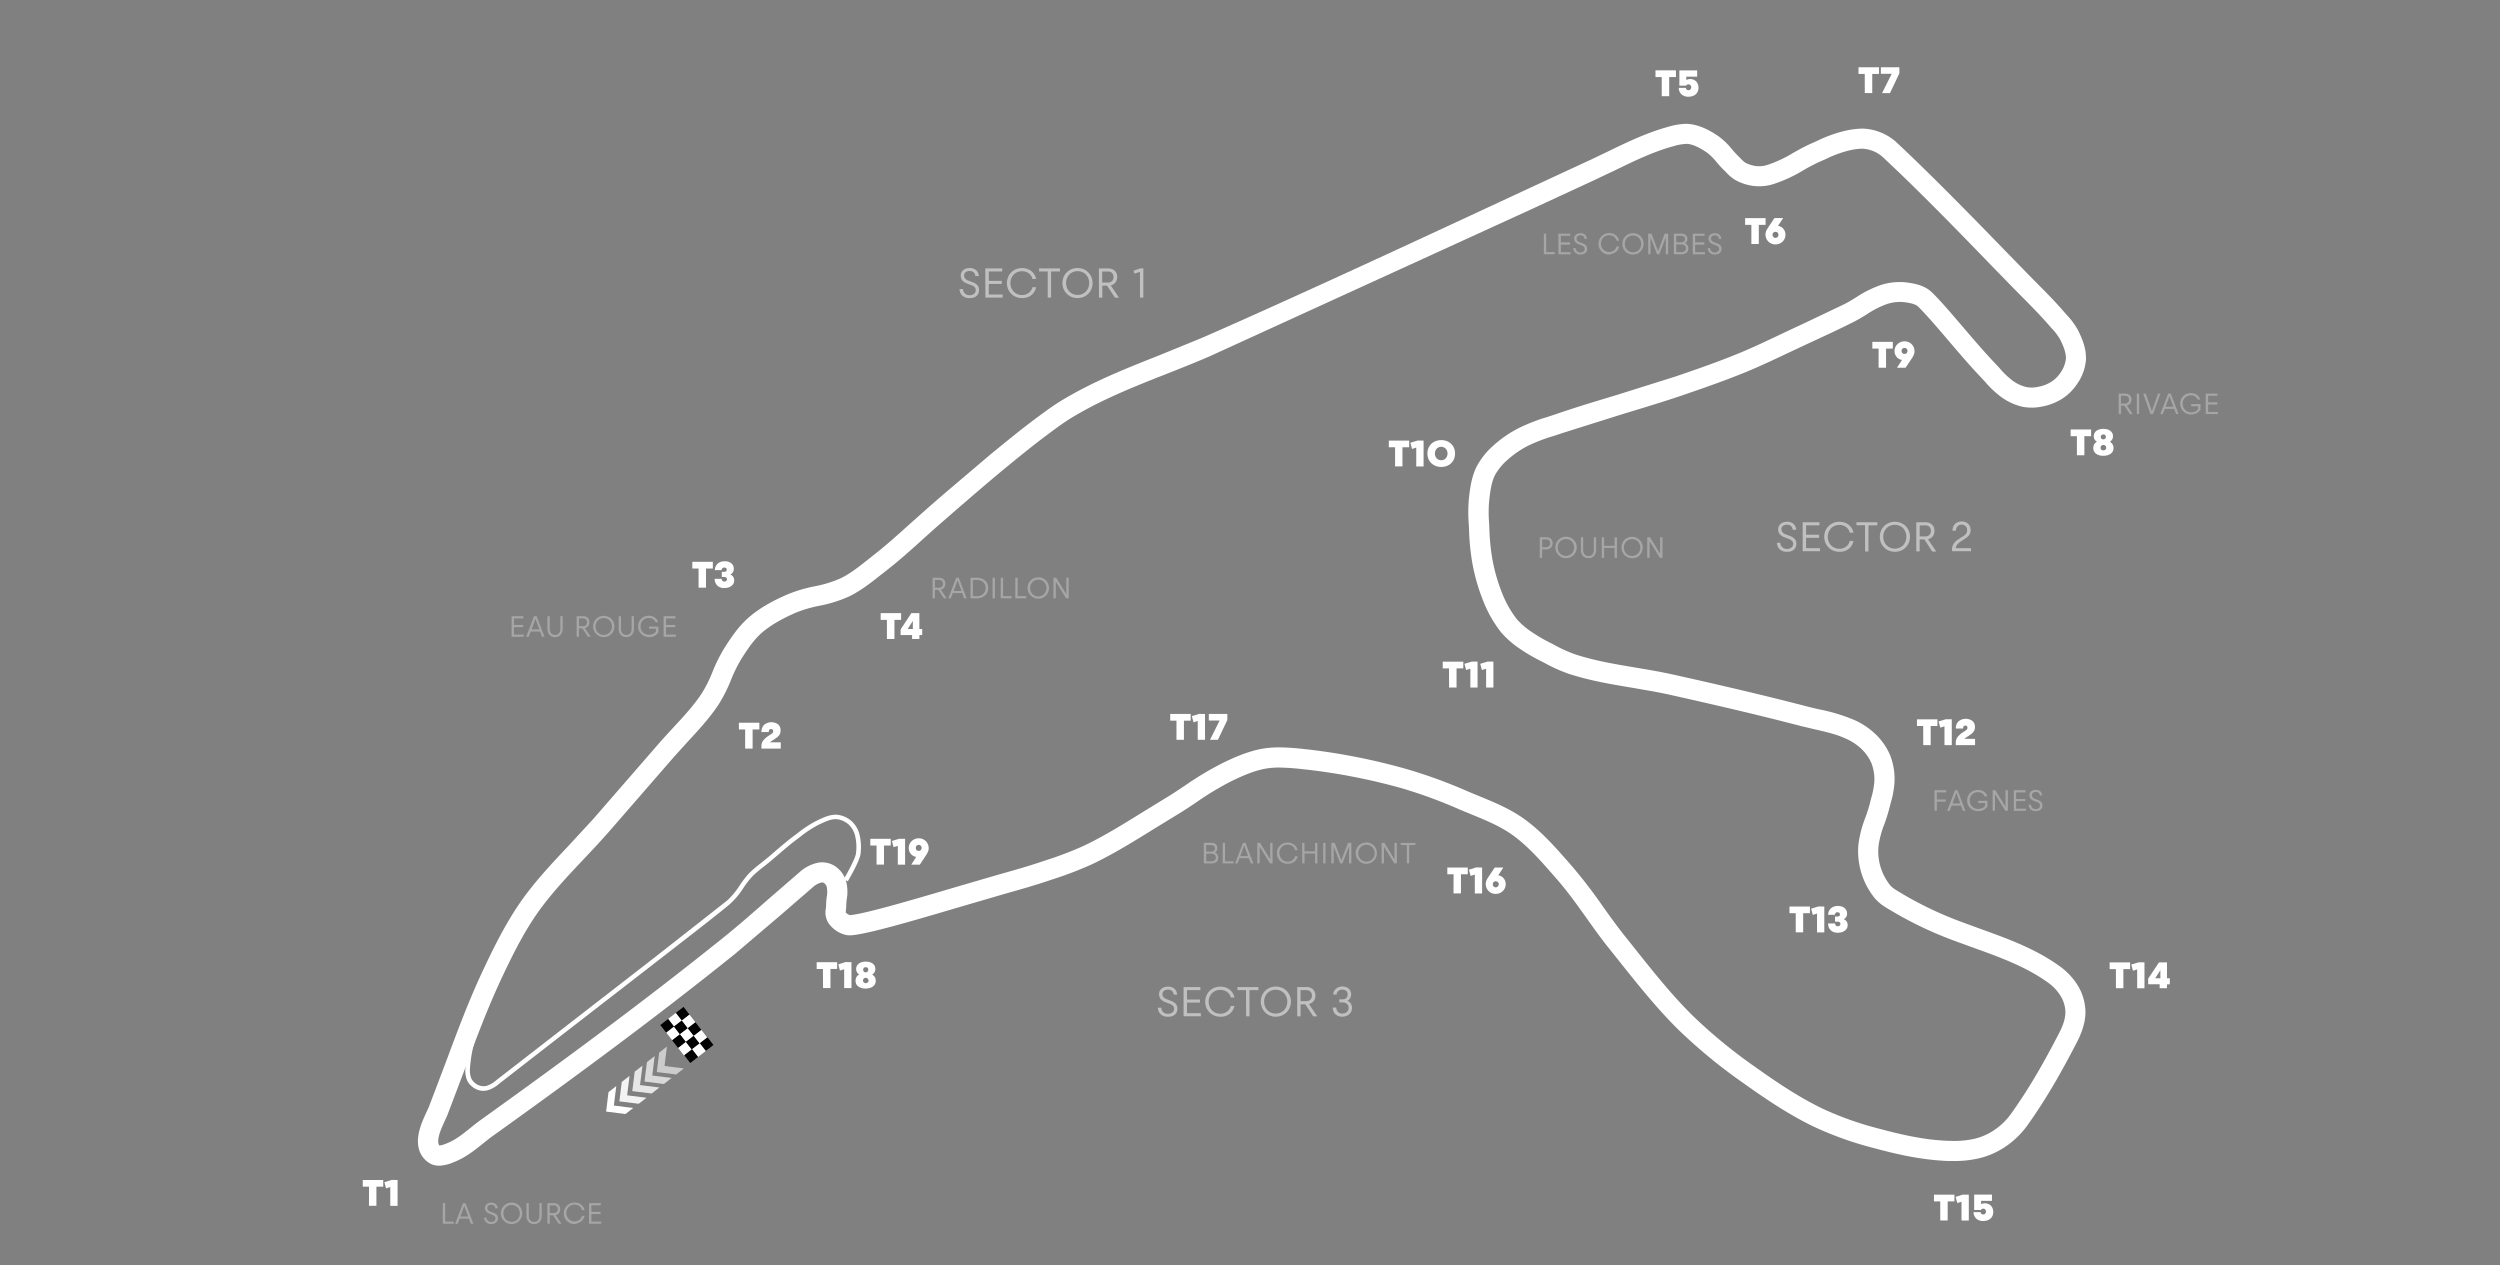 <svg xmlns="http://www.w3.org/2000/svg" xmlns:xlink="http://www.w3.org/1999/xlink" viewBox="0 0 1062.67 537.87"><rect x="0" y="0" width="1062.67" height="537.87" fill="#808080" stroke="none"/><style><![CDATA[.I{fill:#fff}.J{opacity:.3}.K{fill:#010101}]]></style><g class="I"><path d="M186.7 495.5a8.49 8.49 0 0 1-3.53-.74 10.11 10.11 0 0 1-5.38-7.7c-.76-5.12 1.7-10.43 3.48-14.3l1-2.17 7.25-19.1c5.16-13.84 10-26.9 16.4-40.32 4.18-8.84 9.2-19 15.65-28.2 6-8.52 13.2-16.13 20.14-23.5l10.6-11.5 27.46-31.6c2.1-2.42 4.28-4.78 6.4-7.07 4.5-4.86 8.77-9.45 12.2-14.67a56.47 56.47 0 0 0 4.48-9 67.29 67.29 0 0 1 4.79-9.72c2.9-4.62 6.1-9.45 10.4-13.25 5.32-4.7 11.72-7.84 16.7-10a62 62 0 0 1 11.62-3.46 50.05 50.05 0 0 0 10.79-3.3c4.22-2 7.92-5 11.83-8.08l2.35-1.86c5.27-4.1 10.38-8.72 15.33-13.17l8.77-7.8 5-4.34 20.43-17.35c6.92-5.68 13.43-11 20.18-16 3.45-2.56 6.6-4.85 10-6.95a172.45 172.45 0 0 1 16.22-8.61c8.3-3.9 16.9-7.3 25.23-10.6l18.48-7.55c39.87-17.4 99.9-45.36 135.8-62.07l27.08-12.56c3.16-1.42 6.36-3 9.46-4.48 8.23-4 16.74-8.12 25.87-10.6a28.74 28.74 0 0 1 7.36-1.24 15 15 0 0 1 2.25.16c5 .77 9.1 3.34 11.8 5.2a30.05 30.05 0 0 1 5.61 5.44c.86 1 1.67 1.93 2.5 2.74.42.4.8.8 1.2 1.2a10.94 10.94 0 0 0 1.94 1.74 12.89 12.89 0 0 0 5 1.51 11.55 11.55 0 0 0 4.56-.57A52.87 52.87 0 0 0 762.19 65c2.54-1.42 5.17-2.9 8-4.12l2.22-1a58 58 0 0 1 10.3-3.88 36.92 36.92 0 0 1 8.61-1.33 18.36 18.36 0 0 1 2.91.22 22.41 22.41 0 0 1 11.65 5.38c15 14 31.17 30.58 46.8 46.66l9.47 9.72q1.9 1.94 3.8 3.85c3.86 3.88 7.84 7.9 11.5 12.17l1.1 1.25a30.71 30.71 0 0 1 4.75 6.45c1.66 3.3 3.55 7.7 3.38 12.4a20.4 20.4 0 0 1-3.63 10.23 21.58 21.58 0 0 1-6.51 6.5 24.18 24.18 0 0 1-8.58 3.32 21 21 0 0 1-8.15.11A24.7 24.7 0 0 1 851 169a40.48 40.48 0 0 1-7.13-6.63l-1.85-2c-4.57-4.77-9.43-10.47-14.14-16-4.84-5.68-9.42-11-12.63-14.12-1.4-1.33-5.1-1.72-6.3-1.85a17.65 17.65 0 0 0-6.94.86 39.67 39.67 0 0 0-8.46 4.33c-1.82 1.12-3.7 2.28-5.73 3.3-5.75 2.9-11.65 5.63-17.37 8.28l-3.98 1.84-6.2 2.92c-5.86 2.77-11.9 5.64-18 8.16-9.25 3.8-18.56 7-27.3 10-8.35 2.84-16.9 5.4-25.15 7.9L664 184.12c-1.23.43-2.47.83-3.7 1.23a70.16 70.16 0 0 0-10.51 4 40.45 40.45 0 0 0-9 6.13 23.86 23.86 0 0 0-5.42 6.68c-1.57 3.27-2 7.37-2.4 11a57.8 57.8 0 0 0 0 9.21l.1 2.18a93.29 93.29 0 0 0 1.15 12.33 73.57 73.57 0 0 0 4.25 15.15 44.42 44.42 0 0 0 6.28 11.16 31.88 31.88 0 0 0 6.25 5.39 68.55 68.55 0 0 0 8.31 4.83l1 .52a61.52 61.52 0 0 0 9.06 4.15c8.3 2.75 16.88 4.18 25.94 5.7 5.28.88 10.74 1.8 16.1 3 22.9 5.1 40.32 9.25 56.47 13.45 1.78.46 3.64.9 5.44 1.3a75.71 75.71 0 0 1 14.78 4.47 31.48 31.48 0 0 1 8.89 5.85 27 27 0 0 1 6.46 9.21 27.78 27.78 0 0 1 1.84 11.5 40.51 40.51 0 0 1-1.58 8.67l-.56 2.16a70.37 70.37 0 0 1-2.17 6.94 40.21 40.21 0 0 0-2.47 9.17 23.13 23.13 0 0 0 5 16.88 12.13 12.13 0 0 0 2.78 2.15 152.87 152.87 0 0 0 28 13.54l7.28 2.67c11.55 4.17 23.5 8.47 33.7 15.8a28.37 28.37 0 0 1 8.31 9 22.2 22.2 0 0 1 2.88 10.88c-.06 3.95-1.26 8.05-3.8 12.93-6.56 12.63-12.63 23.43-20.95 35.1a36.83 36.83 0 0 1-9.76 9.29 33.82 33.82 0 0 1-10.83 4.64 46.45 46.45 0 0 1-10.71 1.13c-1.6 0-3.28 0-5.17-.17-10.14-.64-20.15-3-28.6-5.3a144.38 144.38 0 0 1-25.38-9c-10.88-5.2-20.87-12-30-18.5a226.21 226.21 0 0 1-27.41-22.44c-9.3-9.1-17.5-19.4-25.4-29.33l-4.53-5.67c-3.4-4.22-6.56-8.67-9.63-13-3.92-5.5-8-11.2-12.42-16.27l-1.27-1.45c-5.54-6.35-11.27-12.92-18-17.67-5.2-3.67-11.2-6.1-17.53-8.7l-4.52-1.87a205.51 205.51 0 0 0-24.43-9 257.53 257.53 0 0 0-41.82-8.13h-.18a97.92 97.92 0 0 0-10.33-.75 33.7 33.7 0 0 0-5.44.4c-5.17.85-10.22 3.13-14.94 5.4a127.23 127.23 0 0 0-15 9.05c-2.95 2-6 4-9.12 5.85l-9.26 5.68c-8.18 5.08-16.65 10.33-25.58 14.6a156.9 156.9 0 0 1-17.47 6.69l-1.5.5c-5.63 1.9-11.4 3.54-17 5.12l-2.6.75-17.4 5.08c-19.56 5.78-39.8 11.76-46.86 12.2h-.43c-3.4 0-7.5-2.52-9.35-5.72a8.74 8.74 0 0 1-.79-5.76 6.58 6.58 0 0 0 .09-.94 32.1 32.1 0 0 1 .28-3.91 11.55 11.55 0 0 0 0-4.32 3.39 3.39 0 0 0-1.23-1.65 1.79 1.79 0 0 0-1-.16 8.76 8.76 0 0 0-3.91 2.21l-13.56 11.74-19.33 16.44c-29.16 23.42-60.88 47.26-102.85 77.3-1.42 1-2.8 2.12-4.27 3.3-3.7 3-7.54 6-12.3 7.87l-.22.08a16.93 16.93 0 0 1-6.05 1.45zM716.55 61.18a21.27 21.27 0 0 0-5.12.94c-8.36 2.26-16.14 6-24.37 10l-9.67 4.58-27 12.5-136 62.17c-6.2 2.7-12.6 5.22-18.77 7.66-8.2 3.23-16.68 6.58-24.72 10.37a164.69 164.69 0 0 0-15.41 8.18c-3.13 1.9-6.1 4.08-9.38 6.52-6.6 4.9-12.9 10-19.85 15.74S412.63 211.4 406 217.1l-5 4.36c-2.9 2.5-5.8 5.12-8.63 7.66-5 4.55-10.28 9.26-15.8 13.56l-2.3 1.8c-4.1 3.25-8.33 6.6-13.4 9.08a57.48 57.48 0 0 1-12.66 3.95 54 54 0 0 0-10 2.94c-4.4 1.95-10 4.7-14.5 8.62-3.45 3.05-6.14 7.13-8.82 11.4a61.45 61.45 0 0 0-4.16 8.53 64 64 0 0 1-5.21 10.36c-3.83 5.8-8.53 10.88-13.07 15.78l-6.18 6.83-27.5 31.65c-3.52 4-7.23 7.95-10.82 11.75-6.74 7.14-13.7 14.52-19.36 22.53-6.07 8.6-10.88 18.42-14.92 26.94-6.2 13.1-11 26-16.1 39.64l-7.3 19.24c-.3.8-.73 1.7-1.17 2.65-1.26 2.73-3.17 6.85-2.78 9.44a2.56 2.56 0 0 0 .46 1.13 11.42 11.42 0 0 0 3-.89l.22-.08c3.52-1.36 6.68-3.88 10-6.56 1.5-1.2 3-2.42 4.63-3.57 41.83-29.95 73.44-53.7 102.48-77 6.6-5.3 12.64-10.6 19-16.2l13.68-11.84a16.63 16.63 0 0 1 8.2-4.14 10.28 10.28 0 0 1 6.71 1.35 11.77 11.77 0 0 1 4.85 6.2 17.92 17.92 0 0 1 .38 8 25.69 25.69 0 0 0-.23 2.85 15.88 15.88 0 0 1-.15 2.09c0 .2-.06.48-.08.7a4.54 4.54 0 0 0 1.78 1.14c6.1-.42 27.55-6.76 44.8-11.86l17.47-5.1 2.62-.74c5.48-1.56 11.14-3.16 16.57-5l1.5-.5a152.3 152.3 0 0 0 16.54-6.3c8.5-4.06 16.75-9.18 24.74-14.14l9.38-5.75c2.95-1.77 5.9-3.73 8.77-5.64a135.52 135.52 0 0 1 16.07-9.63c5-2.43 11-5.1 17.27-6.14a42.8 42.8 0 0 1 6.82-.51 105.6 105.6 0 0 1 11.25.8h.18a266.73 266.73 0 0 1 43.19 8.57 215.84 215.84 0 0 1 25.46 9.33q2.2.93 4.4 1.83c6.5 2.66 13.24 5.4 19.24 9.64 7.56 5.34 13.63 12.3 19.5 19l1.26 1.44a212.8 212.8 0 0 1 13 16.93c3 4.2 6.1 8.55 9.34 12.6q2.28 2.83 4.54 5.7c7.76 9.74 15.77 19.8 24.7 28.55a218 218 0 0 0 26.39 21.58c8.86 6.3 18.47 12.82 28.76 17.74a137 137 0 0 0 23.91 8.42c8 2.16 17.53 4.44 26.92 5a71.93 71.93 0 0 0 4.63.16 38 38 0 0 0 8.75-.9 25.34 25.34 0 0 0 8.1-3.47 28 28 0 0 0 7.47-7.1c8-11.25 13.93-21.75 20.32-34.06 1.9-3.65 2.8-6.54 2.83-9.1a13.6 13.6 0 0 0-1.82-6.62 19.54 19.54 0 0 0-5.81-6.22c-9.23-6.64-20.6-10.74-31.6-14.7l-7.4-2.7a160.76 160.76 0 0 1-29.57-14.31 19.11 19.11 0 0 1-4.84-4 31.73 31.73 0 0 1-6.93-22.98 47.15 47.15 0 0 1 2.91-11.19c.75-2.12 1.45-4.12 1.94-6.12.18-.77.38-1.54.58-2.3a33.8 33.8 0 0 0 1.32-6.85 19.44 19.44 0 0 0-1.22-7.93 19 19 0 0 0-4.47-6.27 23 23 0 0 0-6.49-4.21c-4-1.85-8.5-2.86-13.2-3.94l-5.7-1.35c-16-4.18-33.37-8.3-56.17-13.4-5.13-1.14-10.48-2-15.64-2.9-9-1.5-18.28-3.06-27.2-6a68.35 68.35 0 0 1-10.36-4.7l-1-.5a75.19 75.19 0 0 1-9.35-5.46 39.45 39.45 0 0 1-7.89-6.95 52.33 52.33 0 0 1-7.55-13.28 82 82 0 0 1-4.77-16.89 100.84 100.84 0 0 1-1.27-13.47l-.1-2.14a64.73 64.73 0 0 1 0-10.6c.44-4.1 1-9.18 3.2-13.78a31.62 31.62 0 0 1 7.32-9.25 48.47 48.47 0 0 1 10.89-7.45 76.67 76.67 0 0 1 11.81-4.58l3.58-1.18c8.66-3 17.55-5.65 26.13-8.24l24.87-7.82c8.6-2.93 17.76-6.1 26.8-9.8 5.93-2.44 11.88-5.25 17.63-8l6.24-2.94 3.95-1.83 17.12-8.16c1.7-.85 3.35-1.86 5.1-2.94a46.46 46.46 0 0 1 10.38-5.2 26.05 26.05 0 0 1 10.4-1.2c3.64.4 8.22 1.2 11.32 4.18 3.52 3.37 8.24 8.9 13.23 14.74 4.63 5.42 9.4 11 13.8 15.6l2 2.16a33.89 33.89 0 0 0 5.59 5.29 16.27 16.27 0 0 0 5.79 2.6 12.61 12.61 0 0 0 4.82-.13 15.53 15.53 0 0 0 5.55-2.09 13.3 13.3 0 0 0 4-3.92 12.69 12.69 0 0 0 2.29-5.94c.1-2.73-1.27-5.84-2.48-8.23a23.53 23.53 0 0 0-3.49-4.61 50.74 50.74 0 0 1-1.2-1.36c-3.47-4-7.34-7.94-11.1-11.72l-3.85-3.9-9.48-9.72C831 96.85 814.87 80.3 800 66.5a13.93 13.93 0 0 0-7.18-3.18 9.26 9.26 0 0 0-1.54-.12 28.77 28.77 0 0 0-6.58 1.09 50.63 50.63 0 0 0-8.7 3.36l-2.3 1a80.24 80.24 0 0 0-7.2 3.75 60.82 60.82 0 0 1-12.64 5.84 20.21 20.21 0 0 1-7.87.86 21.15 21.15 0 0 1-8.39-2.6 17.38 17.38 0 0 1-3.82-3.2c-.3-.32-.62-.64-1-1-1.15-1.1-2.13-2.25-3.1-3.36a23.55 23.55 0 0 0-4-4c-3.2-2.22-5.73-3.4-8.2-3.77a7 7 0 0 0-.93.02z"/><path d="M205.6 463.68a7.47 7.47 0 0 1-3.05-.63 8.35 8.35 0 0 1-3.95-3.69 10.93 10.93 0 0 1-.76-5.39v-.15a57.18 57.18 0 0 1 2.28-12.57l.34-1.32c1.3-5 4.7-14.52 4.86-14.92l1.83.66c0 .1-3.54 9.8-4.8 14.75l-.34 1.32a55.75 55.75 0 0 0-2.21 12.14v.12a9.32 9.32 0 0 0 .54 4.44 6.46 6.46 0 0 0 3 2.8 5.53 5.53 0 0 0 3.37.35 11.22 11.22 0 0 0 4.21-2.4l67.28-52.17 30.84-24.2a31.85 31.85 0 0 0 5.36-6.44 37.61 37.61 0 0 1 4.16-5.33 49.25 49.25 0 0 1 4.9-4.18l2.35-1.9c1.26-1 2.5-2.1 3.74-3.18 2.65-2.27 5.4-4.62 8.26-6.74l1.28-.95a47.39 47.39 0 0 1 8.48-5.46l.44-.2c2.36-1.1 5-2.32 7.8-2.12a10.94 10.94 0 0 1 6.37 2.89 11.42 11.42 0 0 1 3.09 5.22 22.45 22.45 0 0 1 .53 8.4c-.25 3-4.9 10.9-5.43 11.8l-1.68-1c1.37-2.33 5-8.84 5.17-11a20.68 20.68 0 0 0-.46-7.67 9.73 9.73 0 0 0-2.52-4.34 9.06 9.06 0 0 0-5.21-2.4c-2.26-.17-4.6.9-6.84 1.95l-.44.2a47.45 47.45 0 0 0-8.14 5.25l-1.3 1c-2.8 2.07-5.52 4.4-8.14 6.65q-1.87 1.62-3.76 3.2c-.8.66-1.6 1.3-2.4 1.92a47.57 47.57 0 0 0-4.71 4 37.25 37.25 0 0 0-3.95 5.06 32.84 32.84 0 0 1-5.7 6.82c-4.57 3.9-18 14.26-30.9 24.27l-36.93 28.6-30.34 23.56a12.68 12.68 0 0 1-5 2.78 7.86 7.86 0 0 1-1.52.19z"/><path d="M268.76 463.8l8.24 1.02 3.3-2.56-8.24-1.03 1.03-8.27-3.3 2.57-1.03 8.27z" opacity=".8"/><path d="M263.27 468.16l8.24 1.02 3.3-2.56-8.24-1.03 1.03-8.27-3.3 2.56-1.03 8.28z" opacity=".9"/><path d="M257.63 472.5l8.24 1.03 3.3-2.57-8.24-1.02 1.03-8.28-3.3 2.57-1.03 8.27z"/><path d="M282.2 460.77l3.3-2.57-8.24-1.03 1.03-8.27-3.3 2.57-1.03 8.27 8.24 1.03z" opacity=".7"/><path d="M287.4 456.72l3.3-2.57-8.23-1.03 1.03-8.27-3.3 2.57-1.03 8.27 8.24 1.03z" opacity=".6"/></g><path d="M290.55 428l2.55 3.3-3.3 2.56-2.55-3.3z" class="K"/><path d="M287.26 430.57l2.55 3.3-3.3 2.55-2.52-3.3z" class="I"/><path d="M284 433.12l2.55 3.3-3.32 2.6-2.55-3.3z" class="K"/><path d="M293.07 431.27l2.55 3.3-3.28 2.55-2.55-3.3zm-6.57 5.1l2.56 3.28-3.3 2.55-2.55-3.28z" class="I"/><g class="K"><path d="M289.76 433.8l2.55 3.3-3.3 2.55-2.55-3.3z"/><path d="M295.6 434.53l2.55 3.3-3.28 2.55-2.56-3.28z"/></g><path d="M292.3 437.1l2.56 3.28-3.3 2.55-2.58-3.28z" class="I"/><path d="M289 439.64l2.55 3.28-3.3 2.55-2.55-3.28z" class="K"/><path d="M298.13 437.8l2.55 3.3-3.3 2.55-2.55-3.3zm-6.57 5.1l2.55 3.3-3.3 2.56-2.55-3.3z" class="I"/><path d="M294.82 440.32l2.55 3.28-3.28 2.55-2.56-3.3zm5.9.58l2.55 3.28-3.28 2.55-2.55-3.28z" class="K"/><path d="M297.45 443.46l2.55 3.28-3.3 2.55-2.55-3.3z" class="I"/><path d="M294.16 446l2.55 3.28-3.3 2.56-2.56-3.3z" class="K"/><path d="M156.86 504.42h-2.66v-2.85h8.7v2.85H160v8.13h-3.17zm12.14-2.85v11h-3.1v-8l-1.8.56-.7-2.63 3.08-.94zm147.74-191.5h-2.66v-2.85h8.7v2.85h-2.87v8.13h-3.17zm15.13 5.47v2.66h-8.2v-1.12a3.72 3.72 0 0 1 .8-2.35 8.71 8.71 0 0 1 2.2-1.95l1-.65a5.11 5.11 0 0 0 .59-.46 1.35 1.35 0 0 0 .3-.37 1.1 1.1 0 0 0 .08-.43.94.94 0 0 0-.25-.72.9.9 0 0 0-.67-.24c-.63 0-.94.42-.94 1.26h-3.1a4.1 4.1 0 0 1 1.11-3.06 4.91 4.91 0 0 1 6-.18 3.33 3.33 0 0 1 1 2.62 3.69 3.69 0 0 1-.18 1.2 3.36 3.36 0 0 1-.55.95 4.88 4.88 0 0 1-.9.84l-1.24.86-.94.6a7.71 7.71 0 0 0-.71.53zm-34.93-73.88h-2.66v-2.85H303v2.85h-2.9v8.13h-3.16zm13.48 2.53a2.88 2.88 0 0 1 1.24 1 2.73 2.73 0 0 1 .42 1.52 3 3 0 0 1-.3 1.34 3.06 3.06 0 0 1-.86 1 4 4 0 0 1-1.31.67 5.86 5.86 0 0 1-1.67.23 4.21 4.21 0 0 1-3-1 4.06 4.06 0 0 1-1.16-2.93h3a1.26 1.26 0 0 0 .31.87 1 1 0 0 0 .78.31 1.21 1.21 0 0 0 .82-.27.9.9 0 0 0 .31-.73.88.88 0 0 0-.29-.69 1.26 1.26 0 0 0-.84-.25h-1.06v-2.2h1c.73 0 1.1-.3 1.1-.9a.82.82 0 0 0-.28-.67 1.25 1.25 0 0 0-1.56.05 1.11 1.11 0 0 0-.32.8h-2.9a4.36 4.36 0 0 1 .36-1.57 3.32 3.32 0 0 1 .85-1.19 3.73 3.73 0 0 1 1.3-.75 4.94 4.94 0 0 1 1.68-.26 5.32 5.32 0 0 1 1.59.22 3.74 3.74 0 0 1 1.22.65 2.8 2.8 0 0 1 .78 1 2.9 2.9 0 0 1 .28 1.29 2.49 2.49 0 0 1-1.49 2.46zM377 263.48h-2.66v-2.86h8.7v2.86h-2.84v8.13H377zm15 6.46h-1.2v1.67h-3.1v-1.67h-4.88v-2.4l4.58-6.92h3.4v6.76h1.2zm-6.18-2.56h2.2v-3.46zM706.35 32.76h-2.66V29.9h8.7v2.85h-2.87v8.13h-3.17zm12.1.84a3.67 3.67 0 0 1 1.42.27 3.27 3.27 0 0 1 1.12.76 3.68 3.68 0 0 1 .73 1.17 4.14 4.14 0 0 1 .26 1.48 4 4 0 0 1-.3 1.57 3.45 3.45 0 0 1-.87 1.22 3.73 3.73 0 0 1-1.35.77 5.37 5.37 0 0 1-1.76.27 4.22 4.22 0 0 1-2.94-1 3.74 3.74 0 0 1-1.17-2.76h3a1.17 1.17 0 0 0 .37.72 1.07 1.07 0 0 0 .74.27 1.09 1.09 0 0 0 .85-.35 1.25 1.25 0 0 0 .33-.9 1.21 1.21 0 0 0-.34-.88 1.12 1.12 0 0 0-.84-.35 1.16 1.16 0 0 0-.57.15 1.32 1.32 0 0 0-.44.41h-2.84v-6.5h7.56v2.66h-4.62V34a3.71 3.71 0 0 1 1.66-.41zm26 61.98h-2.66v-2.86h8.7v2.86h-2.88v8.13h-3.16zm11.33.42a3.54 3.54 0 0 1 1.26.42 3.76 3.76 0 0 1 1 .84 3.86 3.86 0 0 1 .67 1.15 4.16 4.16 0 0 1 .23 1.38 4 4 0 0 1-.33 1.61 4.33 4.33 0 0 1-.91 1.31 4.13 4.13 0 0 1-1.35.87 4.52 4.52 0 0 1-1.68.32 4.2 4.2 0 0 1-1.66-.33 4.13 4.13 0 0 1-1.34-.89 4.25 4.25 0 0 1-.89-1.33 4.11 4.11 0 0 1-.32-1.65 4 4 0 0 1 .06-.71 4.84 4.84 0 0 1 .21-.73 5.57 5.57 0 0 1 .4-.82l.63-1 2.5-3.74h3.7zm-1.08 5.1a1.19 1.19 0 0 0 .9-.37 1.25 1.25 0 0 0 .36-.92 1.23 1.23 0 0 0-1.26-1.27 1.2 1.2 0 0 0-.89.36 1.26 1.26 0 0 0-.35.91 1.28 1.28 0 0 0 .35.92 1.17 1.17 0 0 0 .89.39zm37.94-69.67H790v-2.85h8.7v2.85h-2.87v8.13h-3.17zm14.72-2.85v2.6l-4 8.4H800l4.1-8.2h-4.6v-2.8zm75.46 156.82h-2.66v-2.85h8.7v2.85H886v8.13h-3.17zm14 2.4a2.81 2.81 0 0 1 1.55 2.66 3.06 3.06 0 0 1-.29 1.37 2.82 2.82 0 0 1-.85 1 4.06 4.06 0 0 1-1.35.67 6.71 6.71 0 0 1-1.8.23 5 5 0 0 1-3.14-.88 2.89 2.89 0 0 1-1.14-2.42 3.07 3.07 0 0 1 .4-1.59 3 3 0 0 1 1.14-1.07 2.58 2.58 0 0 1-1.34-2.35 2.82 2.82 0 0 1 .29-1.27 2.75 2.75 0 0 1 .82-1 4.08 4.08 0 0 1 1.29-.63 6.21 6.21 0 0 1 1.68-.22 6.35 6.35 0 0 1 1.69.22 3.88 3.88 0 0 1 1.29.63 2.85 2.85 0 0 1 .82 1 2.82 2.82 0 0 1 .28 1.27 2.68 2.68 0 0 1-.34 1.37 2.77 2.77 0 0 1-1 1.01zm-2.74 3.64a1.2 1.2 0 0 0 .86-.31 1 1 0 0 0 .33-.81 1.18 1.18 0 0 0-.32-.85 1.15 1.15 0 0 0-.85-.33 1.18 1.18 0 0 0-.88.34 1.16 1.16 0 0 0-.33.85 1 1 0 0 0 .33.81 1.25 1.25 0 0 0 .86.3zm0-6.77a1.13 1.13 0 0 0-.79.29 1 1 0 0 0-.31.72 1 1 0 0 0 1.08 1.08 1.07 1.07 0 0 0 .78-.3 1.06 1.06 0 0 0 .3-.78 1 1 0 0 0-1.04-1.01zm-95.55-36.5h-2.66v-2.85h8.7v2.85h-2.87v8.13h-3.17zm9.95 4.82a3.46 3.46 0 0 1-1.27-.42 4 4 0 0 1-1-.83 3.78 3.78 0 0 1-.67-1.15 3.92 3.92 0 0 1-.23-1.38 4 4 0 0 1 .33-1.62 4.21 4.21 0 0 1 2.26-2.18 4.45 4.45 0 0 1 1.68-.32 4.2 4.2 0 0 1 1.66.33 4.13 4.13 0 0 1 1.34.89 4.15 4.15 0 0 1 1.21 3 4.2 4.2 0 0 1-.06.72 4.84 4.84 0 0 1-.22.72 6 6 0 0 1-.39.83q-.25.43-.63 1l-2.5 3.74h-3.64zm1.08-5.1a1.19 1.19 0 0 0-.9.37 1.25 1.25 0 0 0-.36.92 1.23 1.23 0 0 0 1.26 1.27 1.2 1.2 0 0 0 .89-.36 1.24 1.24 0 0 0 .35-.91 1.28 1.28 0 0 0-.35-.92 1.17 1.17 0 0 0-.89-.36zM593 190.13h-2.66v-2.85H599v2.85h-2.87v8.13H593zm12.12-2.85v11H602v-8l-1.8.55-.7-2.63 3.08-.94zm7.5 11.2a6.43 6.43 0 0 1-2.36-.42 5.45 5.45 0 0 1-1.86-1.19 5.13 5.13 0 0 1-1.22-1.8 6.34 6.34 0 0 1 0-4.59 5.17 5.17 0 0 1 1.22-1.81 5.55 5.55 0 0 1 1.86-1.17 6.72 6.72 0 0 1 4.73 0 5.55 5.55 0 0 1 1.86 1.17 5.31 5.31 0 0 1 1.22 1.81 6.34 6.34 0 0 1 0 4.59 5.26 5.26 0 0 1-1.22 1.8 5.45 5.45 0 0 1-1.86 1.19 6.49 6.49 0 0 1-2.37.42zm0-2.85a2.58 2.58 0 0 0 1.08-.22 2.61 2.61 0 0 0 .84-.59 2.88 2.88 0 0 0 .55-.91 3.17 3.17 0 0 0 0-2.27 2.68 2.68 0 0 0-.56-.9 2.43 2.43 0 0 0-.85-.6 2.64 2.64 0 0 0-1.06-.21 2.74 2.74 0 0 0-1.08.21 2.53 2.53 0 0 0-.85.6 3 3 0 0 0-.56.9 3.32 3.32 0 0 0 0 2.27 3.1 3.1 0 0 0 .56.91 2.65 2.65 0 0 0 .85.59 2.58 2.58 0 0 0 1.1.22zm3.3 88.48h-2.66v-2.86H622v2.86h-2.87v8.13h-3.17zm12.15-2.87v11H625v-8l-1.8.56-.7-2.63 3.08-.95zm6.73 0v11h-3.1v-8l-1.8.56-.7-2.63 3.08-.95zm182.7 27.37h-2.66v-2.86h8.7v2.86h-2.87v8.12h-3.17zm12.14-2.87v11h-3.1v-8l-1.8.55-.7-2.62 3.08-.95zm9.9 8.32v2.66h-8.2v-1.12a3.8 3.8 0 0 1 .8-2.35 8.89 8.89 0 0 1 2.2-1.95l1-.65a5.45 5.45 0 0 0 .6-.45 1.28 1.28 0 0 0 .29-.38.93.93 0 0 0 .08-.42 1 1 0 0 0-.24-.73.93.93 0 0 0-.67-.24c-.63 0-.95.42-.95 1.26h-3.08a4.1 4.1 0 0 1 1.11-3.06 4.88 4.88 0 0 1 5.95-.17 3.3 3.3 0 0 1 1.05 2.61 3.36 3.36 0 0 1-.19 1.2 3.14 3.14 0 0 1-.55.95 4.49 4.49 0 0 1-.89.84l-1.24.86-.94.6a5.69 5.69 0 0 0-.71.53zm-76.23 74.12h-2.66v-2.85h8.7v2.85h-2.88v8.13h-3.16zm12.15-2.85v11h-3.1v-8l-1.8.55-.7-2.63 3.1-.94zm8.25 5.38a2.82 2.82 0 0 1 1.24 1 2.64 2.64 0 0 1 .43 1.52 3 3 0 0 1-.3 1.34 3.17 3.17 0 0 1-.86 1 4.1 4.1 0 0 1-1.32.67 5.81 5.81 0 0 1-1.67.23 4.19 4.19 0 0 1-3-1 4 4 0 0 1-1.17-2.93h3a1.36 1.36 0 0 0 .31.87 1.07 1.07 0 0 0 .79.31 1.17 1.17 0 0 0 .81-.27.9.9 0 0 0 .31-.73.85.85 0 0 0-.29-.69 1.23 1.23 0 0 0-.83-.25H780v-2.2h1c.73 0 1.1-.3 1.1-.9a.84.84 0 0 0-.27-.66 1.12 1.12 0 0 0-.77-.25 1.1 1.1 0 0 0-.79.29 1.14 1.14 0 0 0-.32.8h-2.9a4.82 4.82 0 0 1 .36-1.56 3.34 3.34 0 0 1 .86-1.19 3.81 3.81 0 0 1 1.3-.76 5.2 5.2 0 0 1 1.68-.26 5.29 5.29 0 0 1 1.58.23 3.47 3.47 0 0 1 1.22.65 2.85 2.85 0 0 1 .79 1 3 3 0 0 1 .28 1.29 2.5 2.5 0 0 1-1.41 2.46zm115.7 21.22h-2.66v-2.86h8.7v2.86h-2.87v8.13h-3.17zm12.14-2.86v11h-3.1v-8l-1.8.56-.7-2.63 3.1-.95zm10.76 9.32h-1.2v1.67H918v-1.67h-4.88V416l4.6-6.92h3.4v6.76h1.2zm-6.2-2.56h2.2v-3.46zm-91.37 94.83h-2.67v-2.86h8.7v2.86h-2.87v8.13h-3.16zm12.14-2.85v11h-3.1v-8l-1.8.56-.7-2.63 3.08-.95zm6.87 3.68a3.7 3.7 0 0 1 1.42.27 3.37 3.37 0 0 1 1.12.76 3.49 3.49 0 0 1 .72 1.17 3.94 3.94 0 0 1 .26 1.48 4 4 0 0 1-.3 1.57 3.51 3.51 0 0 1-.86 1.22 4.07 4.07 0 0 1-1.35.77 5.37 5.37 0 0 1-1.75.28 4.22 4.22 0 0 1-2.94-1 3.79 3.79 0 0 1-1.18-2.76h3a1.19 1.19 0 0 0 .37.72 1.07 1.07 0 0 0 .74.27 1.09 1.09 0 0 0 .85-.35 1.35 1.35 0 0 0 0-1.78 1.12 1.12 0 0 0-.84-.35 1.13 1.13 0 0 0-.57.15 1.32 1.32 0 0 0-.44.41h-2.84v-6.52h7.56v2.66h-4.62v1.4a3.71 3.71 0 0 1 1.65-.38zM617.88 371.63h-2.67v-2.86h8.7v2.86H621v8.12h-3.16zm12.12-2.86v11h-3.1v-8l-1.8.55-.7-2.62 3.08-1zm6.86 3.3a3.41 3.41 0 0 1 1.26.42 3.71 3.71 0 0 1 1 .83 3.58 3.58 0 0 1 .67 1.15 3.93 3.93 0 0 1 .24 1.38 3.83 3.83 0 0 1-.34 1.62 4.12 4.12 0 0 1-2.26 2.18 4.45 4.45 0 0 1-1.68.32 4.16 4.16 0 0 1-1.65-.33 4 4 0 0 1-1.34-.89 4.2 4.2 0 0 1-.89-1.33 4.12 4.12 0 0 1-.33-1.65 3.38 3.38 0 0 1 .07-.72 3.61 3.61 0 0 1 .21-.72 5.57 5.57 0 0 1 .4-.82l.63-1 2.5-3.74H639zm-1.08 5.1a1.19 1.19 0 0 0 .9-.37 1.27 1.27 0 0 0-.9-2.19 1.21 1.21 0 0 0-.89.35 1.38 1.38 0 0 0 0 1.84 1.16 1.16 0 0 0 .89.37zm-135.7-70.84h-2.66v-2.86h8.7v2.86h-2.87v8.13h-3.17zm12.14-2.86v11h-3.1v-8l-1.8.56-.7-2.63 3.08-.95zm9.48 0v2.6l-4 8.4h-3.37l4.1-8.2h-4.6v-2.8zM349.8 411.9h-2.66V409h8.7v2.86H353V420h-3.16zm12.13-2.9v11h-3.1v-8l-1.8.55-.7-2.62 3.1-1zm8.77 5.27a2.8 2.8 0 0 1 1.54 2.66 3 3 0 0 1-.29 1.36 2.83 2.83 0 0 1-.85 1 4.25 4.25 0 0 1-1.35.66 6.27 6.27 0 0 1-1.8.24 5 5 0 0 1-3.14-.89 2.86 2.86 0 0 1-1.13-2.41 3.07 3.07 0 0 1 .39-1.59 2.88 2.88 0 0 1 1.14-1.07 2.79 2.79 0 0 1-1-3.62 2.66 2.66 0 0 1 .82-1 3.7 3.7 0 0 1 1.29-.63 5.84 5.84 0 0 1 1.68-.22 5.91 5.91 0 0 1 1.69.22 3.54 3.54 0 0 1 1.29.63 2.71 2.71 0 0 1 1.1 2.25 2.67 2.67 0 0 1-.34 1.36 2.76 2.76 0 0 1-1.04 1.05zm-2.7 3.64a1.24 1.24 0 0 0 .86-.31 1.08 1.08 0 0 0 .33-.82 1.21 1.21 0 0 0-2-.84 1.14 1.14 0 0 0-.34.86 1 1 0 0 0 .34.81 1.21 1.21 0 0 0 .81.3zm0-6.78a1.09 1.09 0 0 0-.78.29.93.93 0 0 0-.31.73 1.08 1.08 0 1 0 2.15 0 1 1 0 0 0-.29-.73 1.08 1.08 0 0 0-.77-.29zm4.6-51.73h-2.66v-2.85h8.7v2.85h-2.88v8.13h-3.16zm12.13-2.85v11h-3.1v-8l-1.8.55-.7-2.63 3.1-.94zm4.72 7.68a3.46 3.46 0 0 1-1.27-.42 3.68 3.68 0 0 1-1-.83 3.78 3.78 0 0 1-.67-1.15 3.93 3.93 0 0 1-.24-1.38 3.83 3.83 0 0 1 .34-1.62 4.09 4.09 0 0 1 .9-1.3 4.37 4.37 0 0 1 1.36-.88 4.44 4.44 0 0 1 1.68-.31 4.2 4.2 0 0 1 1.66.32 4.25 4.25 0 0 1 1.33.89 4 4 0 0 1 .89 1.33 4.12 4.12 0 0 1 .33 1.65 4.2 4.2 0 0 1-.06.72 4.5 4.5 0 0 1-.22.72 6.18 6.18 0 0 1-.4.83l-.63 1-2.45 3.73h-3.64zm1.07-5.1a1.21 1.21 0 0 0-.89.37 1.36 1.36 0 0 0 0 1.84 1.19 1.19 0 0 0 .89.35 1.18 1.18 0 0 0 .89-.35 1.38 1.38 0 0 0 0-1.84 1.19 1.19 0 0 0-.89-.37z" class="I"/><path d="M496.4 432.17a4.29 4.29 0 0 1-3-1 3.94 3.94 0 0 1-1.23-2.83h1.46a2.72 2.72 0 0 0 .83 1.88 2.67 2.67 0 0 0 1.93.72 3 3 0 0 0 1.94-.57 1.91 1.91 0 0 0 .72-1.57 1.77 1.77 0 0 0-.42-1.24 4 4 0 0 0-1.43-.86l-1.8-.7a4.78 4.78 0 0 1-2.08-1.38 3.24 3.24 0 0 1-.64-2.07 3 3 0 0 1 .27-1.29 3.08 3.08 0 0 1 .78-1 3.62 3.62 0 0 1 1.2-.64 5 5 0 0 1 1.54-.23 4 4 0 0 1 2.75.9 3.5 3.5 0 0 1 1.12 2.51h-1.45a2.29 2.29 0 0 0-.69-1.57 2.47 2.47 0 0 0-1.73-.57 2.64 2.64 0 0 0-1.69.51 1.64 1.64 0 0 0-.65 1.35 2 2 0 0 0 .44 1.33 3.61 3.61 0 0 0 1.44.92l1.83.7a4.72 4.72 0 0 1 2 1.3 3 3 0 0 1 .62 2 3.52 3.52 0 0 1-.28 1.44 3.08 3.08 0 0 1-.82 1.1 3.8 3.8 0 0 1-1.29.69 5.63 5.63 0 0 1-1.67.17zm6.7-12.6h7.15v1.3h-5.7v4h5.53v1.3h-5.53v4.52h5.9v1.3h-7.35zm15.58 12.6a6.48 6.48 0 0 1-2.55-.49 6.14 6.14 0 0 1-2-1.34 6.25 6.25 0 0 1-1.34-2 6.85 6.85 0 0 1 0-5.09 6 6 0 0 1 3.38-3.37 6.5 6.5 0 0 1 2.54-.49 7 7 0 0 1 2.18.33 6.17 6.17 0 0 1 1.8.94 5.65 5.65 0 0 1 2.05 3.37h-1.55a4.53 4.53 0 0 0-.61-1.36 4.22 4.22 0 0 0-1-1 4.36 4.36 0 0 0-1.31-.66 5 5 0 0 0-1.56-.24 4.85 4.85 0 0 0-2 .39 4.92 4.92 0 0 0-1.57 1.07 5.08 5.08 0 0 0-1 1.6 5.45 5.45 0 0 0 0 4 5 5 0 0 0 1 1.61 4.92 4.92 0 0 0 1.57 1.07 5 5 0 0 0 2 .38 4.62 4.62 0 0 0 2.86-.89 4.29 4.29 0 0 0 1.6-2.42h1.55a5.59 5.59 0 0 1-.74 1.91 5.47 5.47 0 0 1-1.31 1.48 6.17 6.17 0 0 1-1.8.94 7 7 0 0 1-2.19.26zm10.95-11.3H526v-1.3h8.9v1.3h-3.78V432h-1.44zm12.67 11.3a6.46 6.46 0 0 1-2.54-.49 6.32 6.32 0 0 1-2-1.35 6.67 6.67 0 0 1-1.35-7.11 6.12 6.12 0 0 1 3.38-3.37 6.55 6.55 0 0 1 2.55-.49 6.45 6.45 0 0 1 2.53.49 6.06 6.06 0 0 1 3.37 3.37 6.8 6.8 0 0 1 0 5.07 6.29 6.29 0 0 1-1.34 2 6.17 6.17 0 0 1-2 1.35 6.45 6.45 0 0 1-2.6.53zm0-1.35a4.82 4.82 0 0 0 3.52-1.45 4.93 4.93 0 0 0 1-1.62 5.52 5.52 0 0 0 .37-2 5.21 5.21 0 0 0-1.41-3.6 4.69 4.69 0 0 0-1.56-1.06 5.22 5.22 0 0 0-3.91 0 4.69 4.69 0 0 0-1.56 1.06 5.21 5.21 0 0 0-1.41 3.6 5.52 5.52 0 0 0 .37 2 4.8 4.8 0 0 0 1 1.62 4.87 4.87 0 0 0 1.56 1.07 5.07 5.07 0 0 0 2.03.38zm9.1-11.26h3.85a4 4 0 0 1 2.87 1 3.44 3.44 0 0 1 1 2.64 3.65 3.65 0 0 1-.73 2.34 3.51 3.51 0 0 1-2 1.24l3.52 5.22h-1.7l-3.37-5.1h-2v5.1h-1.43zm3.76 6a2.57 2.57 0 0 0 1.83-.62 2.26 2.26 0 0 0 .66-1.74 2.24 2.24 0 0 0-.65-1.71 2.56 2.56 0 0 0-1.84-.61h-2.34v4.68zm17.58-.14a3.17 3.17 0 0 1 1.45 1.15 3.28 3.28 0 0 1 .51 1.84 3.57 3.57 0 0 1-.32 1.5 3.4 3.4 0 0 1-.86 1.19 4.12 4.12 0 0 1-1.32.78 4.76 4.76 0 0 1-1.67.29 4.67 4.67 0 0 1-1.62-.27 3.51 3.51 0 0 1-1.26-.77 3.45 3.45 0 0 1-.82-1.24 4.64 4.64 0 0 1-.33-1.63h1.5a2.66 2.66 0 0 0 .73 1.86 2.43 2.43 0 0 0 1.82.7 3.21 3.21 0 0 0 1.1-.17 2.68 2.68 0 0 0 .86-.49 2.09 2.09 0 0 0 .55-.76 2.37 2.37 0 0 0 .19-1 2.1 2.1 0 0 0-.71-1.7 3.05 3.05 0 0 0-2-.61h-1.24v-1.3h1.22a2.49 2.49 0 0 0 1.7-.53 2 2 0 0 0 .6-1.55 1.91 1.91 0 0 0-.59-1.5 2.36 2.36 0 0 0-1.66-.55 2.53 2.53 0 0 0-1.71.58 2 2 0 0 0-.7 1.51h-1.44a3.26 3.26 0 0 1 .33-1.38 3.54 3.54 0 0 1 .83-1.08 3.88 3.88 0 0 1 1.22-.71 4.24 4.24 0 0 1 1.53-.26 4.51 4.51 0 0 1 1.51.24 3.4 3.4 0 0 1 1.16.67 3.06 3.06 0 0 1 .75 1.05 3.37 3.37 0 0 1 .27 1.36 3.28 3.28 0 0 1-.4 1.63 3 3 0 0 1-1.18 1.14z" opacity=".5" class="I"/><path d="M412.1 126.7a4.26 4.26 0 0 1-3-1 3.92 3.92 0 0 1-1.23-2.83h1.46a2.74 2.74 0 0 0 .83 1.88 2.68 2.68 0 0 0 1.93.72 3 3 0 0 0 1.94-.57 1.89 1.89 0 0 0 .72-1.57 1.77 1.77 0 0 0-.42-1.23 3.77 3.77 0 0 0-1.42-.87l-1.8-.68a4.84 4.84 0 0 1-2.09-1.37 3.27 3.27 0 0 1-.64-2.08 3 3 0 0 1 .28-1.29 2.89 2.89 0 0 1 .77-1 3.63 3.63 0 0 1 1.2-.65 5 5 0 0 1 1.55-.23 3.93 3.93 0 0 1 2.74.91 3.52 3.52 0 0 1 1.13 2.5h-1.47a2.27 2.27 0 0 0-.69-1.56 2.45 2.45 0 0 0-1.72-.58 2.67 2.67 0 0 0-1.7.51 1.64 1.64 0 0 0-.64 1.36 2 2 0 0 0 .43 1.32 3.45 3.45 0 0 0 1.45.92l1.82.7a4.79 4.79 0 0 1 2 1.3 3 3 0 0 1 .61 2 3.52 3.52 0 0 1-.28 1.44 3 3 0 0 1-.82 1.09 3.8 3.8 0 0 1-1.29.69 5.63 5.63 0 0 1-1.66.17zm6.72-12.6H426v1.3h-5.7v4h5.53v1.3h-5.53v4.5h5.92v1.3h-7.36zm15.58 12.6a6.49 6.49 0 0 1-2.56-.49 6.1 6.1 0 0 1-2-1.34 6.17 6.17 0 0 1-1.35-2 6.85 6.85 0 0 1 0-5.09 6.12 6.12 0 0 1 1.35-2 6.33 6.33 0 0 1 2-1.35 6.73 6.73 0 0 1 2.55-.49 7 7 0 0 1 2.17.33 6.15 6.15 0 0 1 1.8.94 5.8 5.8 0 0 1 1.32 1.47 5.58 5.58 0 0 1 .73 1.91h-1.55a4.46 4.46 0 0 0-.6-1.37 4.25 4.25 0 0 0-2.3-1.7 5.2 5.2 0 0 0-1.56-.23 4.93 4.93 0 0 0-3.52 1.45 5 5 0 0 0-1 1.61 5.22 5.22 0 0 0-.38 2 5.33 5.33 0 0 0 .38 2 5 5 0 0 0 1 1.6 4.88 4.88 0 0 0 3.52 1.46 4.62 4.62 0 0 0 2.86-.9 4.26 4.26 0 0 0 1.6-2.42h1.55a5.71 5.71 0 0 1-.73 1.92 5.64 5.64 0 0 1-1.32 1.47 5.71 5.71 0 0 1-1.8.94 7 7 0 0 1-2.16.28zm10.95-11.3h-3.67v-1.3h8.88v1.3h-3.78v11.1h-1.43zM458 126.7a6.46 6.46 0 0 1-2.54-.49 6 6 0 0 1-2-1.35 6.34 6.34 0 0 1-1.36-2 6.8 6.8 0 0 1 0-5.07 6.2 6.2 0 0 1 3.38-3.37 6.73 6.73 0 0 1 2.55-.49 6.59 6.59 0 0 1 2.53.49 6.2 6.2 0 0 1 3.38 3.37 6.93 6.93 0 0 1 0 5.07 6.48 6.48 0 0 1-1.35 2 6 6 0 0 1-2 1.35 6.41 6.41 0 0 1-2.59.49zm0-1.34a4.85 4.85 0 0 0 2-.37 4.76 4.76 0 0 0 2.6-2.68 5.34 5.34 0 0 0 .37-2 5.22 5.22 0 0 0-.38-2 4.94 4.94 0 0 0-1-1.6 4.55 4.55 0 0 0-1.56-1.06 4.85 4.85 0 0 0-1.95-.38 4.93 4.93 0 0 0-2 .38 4.41 4.41 0 0 0-1.55 1.06 5.14 5.14 0 0 0-1 1.6 5.22 5.22 0 0 0-.37 2 5.34 5.34 0 0 0 .37 2 4.78 4.78 0 0 0 2.59 2.68 4.93 4.93 0 0 0 1.88.37zm9.1-11.26h3.9a4.05 4.05 0 0 1 2.86 1 3.43 3.43 0 0 1 1 2.65 3.7 3.7 0 0 1-.72 2.33 3.5 3.5 0 0 1-2 1.24l3.52 5.22h-1.72l-3.37-5.1h-2v5.1h-1.44zm3.76 6a2.58 2.58 0 0 0 1.83-.62 2.63 2.63 0 0 0 0-3.46 2.63 2.63 0 0 0-1.85-.61h-2.34v4.7zm15.14-6v12.4h-1.44v-10.93l-2.36.74-.35-1.26 2.92-1z" opacity=".5" class="I"/><path d="M759.55 234.55a4.24 4.24 0 0 1-3-1 3.92 3.92 0 0 1-1.23-2.83h1.46a2.65 2.65 0 0 0 2.76 2.6 3 3 0 0 0 1.94-.57 1.89 1.89 0 0 0 .72-1.57 1.77 1.77 0 0 0-.42-1.23 3.74 3.74 0 0 0-1.43-.87l-1.78-.68a4.84 4.84 0 0 1-2.09-1.37 3.27 3.27 0 0 1-.64-2.08 3 3 0 0 1 .28-1.29 2.89 2.89 0 0 1 .77-1 3.63 3.63 0 0 1 1.2-.65 5 5 0 0 1 1.55-.23 3.93 3.93 0 0 1 2.74.91 3.52 3.52 0 0 1 1.13 2.5H762a2.27 2.27 0 0 0-.69-1.56 2.45 2.45 0 0 0-1.72-.58 2.67 2.67 0 0 0-1.7.51 1.65 1.65 0 0 0-.65 1.36 2 2 0 0 0 .44 1.32 3.48 3.48 0 0 0 1.44.92l1.83.7a4.7 4.7 0 0 1 2 1.3 3 3 0 0 1 .61 2 3.52 3.52 0 0 1-.28 1.44 3 3 0 0 1-.82 1.09 3.8 3.8 0 0 1-1.29.69 5.63 5.63 0 0 1-1.62.17zm6.7-12.55h7.15v1.3h-5.7v4h5.53v1.3h-5.53v4.4h5.92v1.3h-7.36zm15.58 12.55a6.49 6.49 0 0 1-2.56-.49 6.1 6.1 0 0 1-2-1.34 6.17 6.17 0 0 1-1.35-2 6.85 6.85 0 0 1 0-5.09 6.12 6.12 0 0 1 1.35-2 6.33 6.33 0 0 1 2-1.35 6.73 6.73 0 0 1 2.55-.49 7 7 0 0 1 2.17.33 6.28 6.28 0 0 1 1.8.94 5.8 5.8 0 0 1 1.32 1.47 5.58 5.58 0 0 1 .73 1.91h-1.55a4.46 4.46 0 0 0-.6-1.37 4.25 4.25 0 0 0-2.3-1.7 5.2 5.2 0 0 0-1.56-.23 4.93 4.93 0 0 0-3.52 1.45 5 5 0 0 0-1 1.61 5.22 5.22 0 0 0-.38 2 5.33 5.33 0 0 0 .38 2 5 5 0 0 0 1 1.6 4.88 4.88 0 0 0 3.52 1.46 4.62 4.62 0 0 0 2.86-.9 4.26 4.26 0 0 0 1.6-2.42h1.55a5.71 5.71 0 0 1-.73 1.92 5.64 5.64 0 0 1-1.32 1.47 5.82 5.82 0 0 1-1.8.94 7 7 0 0 1-2.16.28zm10.94-11.3h-3.66V222H798v1.3h-3.78v11.1h-1.44zm12.67 11.3a6.46 6.46 0 0 1-2.54-.49 6 6 0 0 1-2-1.35 6.34 6.34 0 0 1-1.36-2 6.8 6.8 0 0 1 0-5.07 6.2 6.2 0 0 1 3.38-3.37 6.73 6.73 0 0 1 2.55-.49 6.59 6.59 0 0 1 2.53.49 6.2 6.2 0 0 1 3.38 3.37 6.93 6.93 0 0 1 0 5.07 6.48 6.48 0 0 1-1.35 2 6 6 0 0 1-2 1.35 6.41 6.41 0 0 1-2.59.49zm0-1.34a4.85 4.85 0 0 0 1.95-.39 4.76 4.76 0 0 0 1.57-1.07 4.88 4.88 0 0 0 1-1.61 5.34 5.34 0 0 0 .37-2 5.22 5.22 0 0 0-.38-2 4.94 4.94 0 0 0-1-1.6 4.55 4.55 0 0 0-1.56-1.06 4.85 4.85 0 0 0-1.95-.38 4.93 4.93 0 0 0-2 .38 4.41 4.41 0 0 0-1.55 1.06 5.14 5.14 0 0 0-1 1.6 5.22 5.22 0 0 0-.37 2 5.34 5.34 0 0 0 .37 2 4.78 4.78 0 0 0 2.59 2.68 4.93 4.93 0 0 0 1.96.39zm9.1-11.2h3.86a4.05 4.05 0 0 1 2.86 1 3.46 3.46 0 0 1 1 2.65 3.64 3.64 0 0 1-.73 2.33 3.44 3.44 0 0 1-2 1.24l3.52 5.22h-1.72l-3.34-5.18h-2v5.1h-1.44zm3.76 6a2.58 2.58 0 0 0 1.83-.62 2.63 2.63 0 0 0 0-3.46 2.63 2.63 0 0 0-1.85-.61H816v4.7zm19.52 5v1.3h-8.07v-.74a4.33 4.33 0 0 1 .32-1.7 5.4 5.4 0 0 1 .82-1.33 6.17 6.17 0 0 1 1.1-1l1.13-.77 1.38-.86a5.6 5.6 0 0 0 .94-.73 2.42 2.42 0 0 0 .52-.78 2.57 2.57 0 0 0 .17-1 2.17 2.17 0 0 0-2.27-2.38 2.31 2.31 0 0 0-1.78.71 2.58 2.58 0 0 0-.67 1.87h-1.48a4.35 4.35 0 0 1 .29-1.61 3.65 3.65 0 0 1 .79-1.25 3.43 3.43 0 0 1 1.23-.79 4.3 4.3 0 0 1 1.6-.28 4.72 4.72 0 0 1 1.53.25 3.22 3.22 0 0 1 2 1.89 4 4 0 0 1 .28 1.53 3.59 3.59 0 0 1-.25 1.41 3.66 3.66 0 0 1-.71 1.09 6.65 6.65 0 0 1-1.09.91l-1.36.9-1.15.77a7.63 7.63 0 0 0-.88.75 4.26 4.26 0 0 0-.6.83 3.14 3.14 0 0 0-.32 1z" opacity=".5" class="I"/><path d="M188.22 511.42h1v7.83h3.63v.92h-4.64zm11.1 6.58h-3.95l-.84 2.22h-1.07l3.34-8.75h1.1l3.33 8.75h-1.07zm-3.62-.9h3.3l-1.65-4.5zm13.08 3.2a3 3 0 0 1-2.12-.73 2.8 2.8 0 0 1-.87-2h1a1.93 1.93 0 0 0 .58 1.33 1.9 1.9 0 0 0 1.37.51 2.1 2.1 0 0 0 1.36-.41 1.32 1.32 0 0 0 .51-1.1 1.25 1.25 0 0 0-.29-.87 2.7 2.7 0 0 0-1-.61l-1.26-.5a3.35 3.35 0 0 1-1.47-1 2.34 2.34 0 0 1-.45-1.47 2.12 2.12 0 0 1 .19-.91 2 2 0 0 1 .55-.7 2.43 2.43 0 0 1 .84-.46 3.46 3.46 0 0 1 1.09-.16 2.83 2.83 0 0 1 1.94.63 2.49 2.49 0 0 1 .79 1.77h-1a1.61 1.61 0 0 0-.49-1.1 1.73 1.73 0 0 0-1.22-.41 1.86 1.86 0 0 0-1.19.36 1.15 1.15 0 0 0-.46 1 1.36 1.36 0 0 0 .31.93 2.43 2.43 0 0 0 1 .65l1.3.5a3.3 3.3 0 0 1 1.43.91 2.16 2.16 0 0 1 .44 1.39 2.53 2.53 0 0 1-.2 1 2.24 2.24 0 0 1-.58.78 2.63 2.63 0 0 1-.91.48 3.78 3.78 0 0 1-1.18.18zm8.7 0a4.57 4.57 0 0 1-1.79-.34 4.43 4.43 0 0 1-1.44-1 4.26 4.26 0 0 1-1-1.43 4.75 4.75 0 0 1 0-3.58 4.26 4.26 0 0 1 1-1.43 4.42 4.42 0 0 1 1.43-1 4.65 4.65 0 0 1 1.8-.34 4.55 4.55 0 0 1 1.78.34 4.42 4.42 0 0 1 1.43 1 4.26 4.26 0 0 1 .95 1.43 4.75 4.75 0 0 1 0 3.58 4.4 4.4 0 0 1-2.38 2.39 4.55 4.55 0 0 1-1.78.38zm0-.95a3.45 3.45 0 0 0 1.37-.27 3.3 3.3 0 0 0 1.11-.75 3.54 3.54 0 0 0 .73-1.14 3.9 3.9 0 0 0 .26-1.42 3.65 3.65 0 0 0-.27-1.41 3.6 3.6 0 0 0-.73-1.13 3.26 3.26 0 0 0-1.1-.75 3.77 3.77 0 0 0-2.75 0 3.26 3.26 0 0 0-1.1.75 3.6 3.6 0 0 0-.73 1.13 3.65 3.65 0 0 0-.27 1.41 3.9 3.9 0 0 0 .26 1.42 3.54 3.54 0 0 0 .73 1.14 3.3 3.3 0 0 0 1.11.75 3.47 3.47 0 0 0 1.38.27zm9.53.95a3.59 3.59 0 0 1-1.34-.24 3 3 0 0 1-1-.71 3.09 3.09 0 0 1-.66-1.11 4.53 4.53 0 0 1-.23-1.47v-5.36h1v5.4a2.77 2.77 0 0 0 .61 1.87 2 2 0 0 0 1.64.7 2.1 2.1 0 0 0 1.66-.68 2.83 2.83 0 0 0 .59-1.89v-5.4h1v5.36a4.53 4.53 0 0 1-.23 1.47 3.22 3.22 0 0 1-.65 1.11 2.92 2.92 0 0 1-1 .71 3.62 3.62 0 0 1-1.39.24zm5.66-8.88h2.72a2.87 2.87 0 0 1 2 .68 2.44 2.44 0 0 1 .74 1.87 2.57 2.57 0 0 1-.52 1.64 2.46 2.46 0 0 1-1.42.88l2.48 3.68h-1.2l-2.38-3.6h-1.4v3.6h-1zm2.65 4.23a1.82 1.82 0 0 0 1.29-.44 1.6 1.6 0 0 0 .47-1.23 1.57 1.57 0 0 0-.46-1.21 1.83 1.83 0 0 0-1.3-.43h-1.65v3.3zm8.9 4.65a4.62 4.62 0 0 1-1.8-.34 4.53 4.53 0 0 1-1.43-1 4.42 4.42 0 0 1-1-1.43 4.91 4.91 0 0 1 0-3.59 4.42 4.42 0 0 1 1-1.43 4.46 4.46 0 0 1 1.44-1 4.6 4.6 0 0 1 1.79-.34 5.12 5.12 0 0 1 1.54.23 4.31 4.31 0 0 1 1.26.66 4 4 0 0 1 .93 1 3.84 3.84 0 0 1 .53 1.34h-1.1a3.21 3.21 0 0 0-.43-1 3 3 0 0 0-.69-.73 3.08 3.08 0 0 0-.92-.47 3.61 3.61 0 0 0-1.1-.16 3.47 3.47 0 0 0-1.38.27 3.4 3.4 0 0 0-1.11.75 3.6 3.6 0 0 0-.73 1.13 3.84 3.84 0 0 0 0 2.83 3.6 3.6 0 0 0 .73 1.13 3.4 3.4 0 0 0 1.11.75 3.47 3.47 0 0 0 1.38.27 3.25 3.25 0 0 0 2-.63 3 3 0 0 0 1.13-1.71h1.1a3.94 3.94 0 0 1-.53 1.36 4 4 0 0 1-.93 1 4.31 4.31 0 0 1-1.26.66 5.12 5.12 0 0 1-1.53.45zm6.16-8.88h5v.92h-4v2.8h3.9v.92h-3.9v3.2h4.17v.92h-5.18z" class="I J"/><g class="I J"><path d="M217.47 261.92h5v.93h-4v2.8h3.9v.93h-3.9v3.18h4.17v.92h-5.18zm12.1 6.53h-4l-.83 2.22h-1.08l3.34-8.75h1.1l3.33 8.75h-1.07zm-3.6-.9h3.3l-1.65-4.5z"/><use xlink:href="#B"/><path d="M245.12 261.92h2.7a2.85 2.85 0 0 1 2 .69 2.43 2.43 0 0 1 .73 1.86 2.62 2.62 0 0 1-.51 1.65 2.51 2.51 0 0 1-1.43.87l2.5 3.68h-1.2l-2.38-3.58h-1.42v3.58h-1zm2.65 4.23a1.85 1.85 0 0 0 1.29-.44 1.6 1.6 0 0 0 .46-1.23 1.58 1.58 0 0 0-.45-1.2 1.81 1.81 0 0 0-1.3-.43h-1.65v3.3zm8.88 4.67a4.57 4.57 0 0 1-4.18-6.32 4.28 4.28 0 0 1 2.38-2.37 4.69 4.69 0 0 1 1.8-.35 4.64 4.64 0 0 1 1.79.35 4.23 4.23 0 0 1 2.37 2.37 4.75 4.75 0 0 1 0 3.58 4.26 4.26 0 0 1-2.37 2.39 4.64 4.64 0 0 1-1.79.35zm0-.95a3.39 3.39 0 0 0 3.21-2.17 3.86 3.86 0 0 0 .26-1.42 3.6 3.6 0 0 0-.27-1.4 3.65 3.65 0 0 0-.73-1.14A3.06 3.06 0 0 0 258 263a3.54 3.54 0 0 0-1.38-.27 3.47 3.47 0 0 0-1.38.27 3.1 3.1 0 0 0-1.1.74 3.65 3.65 0 0 0-.73 1.14 3.79 3.79 0 0 0-.26 1.4 3.66 3.66 0 0 0 .26 1.42 3.35 3.35 0 0 0 .72 1.14 3.4 3.4 0 0 0 1.11.75 3.31 3.31 0 0 0 1.41.28z"/><use xlink:href="#B" x="30.29"/><path d="M279.87 266.37v2.34a4.14 4.14 0 0 1-1.64 1.58 4.86 4.86 0 0 1-2.26.53 5.1 5.1 0 0 1-1.9-.35 4.52 4.52 0 0 1-1.49-1 4.29 4.29 0 0 1-1-1.43 4.72 4.72 0 0 1-.35-1.82 4.62 4.62 0 0 1 .35-1.8 4.18 4.18 0 0 1 .95-1.41 4.48 4.48 0 0 1 1.45-.94 5 5 0 0 1 3.18-.15 3.89 3.89 0 0 1 1.14.55 3.59 3.59 0 0 1 .88.86 4 4 0 0 1 .55 1.14h-1.1a2.89 2.89 0 0 0-1.11-1.32 3.19 3.19 0 0 0-1.74-.47 3.52 3.52 0 0 0-1.39.27 3.25 3.25 0 0 0-1.11.73 3.45 3.45 0 0 0-.73 1.12 3.86 3.86 0 0 0-.26 1.42 3.77 3.77 0 0 0 .27 1.44 3.33 3.33 0 0 0 1.91 1.89 4.11 4.11 0 0 0 3.08-.06 3 3 0 0 0 1.27-1.05v-1.2h-2.94v-.92zm2.2-4.45h5.05v.93h-4v2.8h3.9v.93h-3.9v3.18h4.17v.92h-5.2z"/></g><path d="M396.42 245.58h2.7a2.91 2.91 0 0 1 2 .68 2.47 2.47 0 0 1 .73 1.87 2.61 2.61 0 0 1-.51 1.64 2.52 2.52 0 0 1-1.43.88l2.5 3.68h-1.2l-2.38-3.6h-1.42v3.6h-1zm2.65 4.22a1.85 1.85 0 0 0 1.29-.43 1.86 1.86 0 0 0 0-2.44 1.81 1.81 0 0 0-1.3-.43h-1.65v3.3zm9.93 2.3h-4l-.83 2.23h-1.07l3.34-8.75h1.1l3.33 8.75h-1.07zm-3.6-.9h3.3l-1.65-4.5zm7.15-5.62h2.66a5.86 5.86 0 0 1 2 .31 4.42 4.42 0 0 1 1.51.88 4 4 0 0 1 1 1.38 4.42 4.42 0 0 1 .35 1.78 4.55 4.55 0 0 1-.35 1.8 4 4 0 0 1-1 1.38 4.35 4.35 0 0 1-1.52.9 5.78 5.78 0 0 1-2 .32h-2.66zm2.66 7.82a4.63 4.63 0 0 0 1.53-.24 3.51 3.51 0 0 0 1.18-.71 3.24 3.24 0 0 0 .76-1.1 3.59 3.59 0 0 0 .27-1.42 3.55 3.55 0 0 0-.27-1.41 3.07 3.07 0 0 0-.76-1.08 3.24 3.24 0 0 0-1.17-.69 4.4 4.4 0 0 0-1.54-.25h-1.65v6.9zm6.7-7.82h1v8.75h-1zm3.47 0h1v7.82H430v.93h-4.64zm6.2 0h1v7.82h3.63v.93h-4.64zm9.77 8.9a4.6 4.6 0 0 1-1.79-.34 4.29 4.29 0 0 1-1.43-1 4.43 4.43 0 0 1-1-1.44 4.86 4.86 0 0 1 0-3.57 4.42 4.42 0 0 1 1-1.43 4.21 4.21 0 0 1 1.44-.95 4.88 4.88 0 0 1 3.58 0 4.26 4.26 0 0 1 1.43.95 4.42 4.42 0 0 1 .95 1.43 4.63 4.63 0 0 1-.95 5 4.29 4.29 0 0 1-1.43 1 4.6 4.6 0 0 1-1.8.35zm0-.95a3.54 3.54 0 0 0 1.38-.27 3.39 3.39 0 0 0 1.1-.76 3.28 3.28 0 0 0 .73-1.13 3.75 3.75 0 0 0 .26-1.43 3.79 3.79 0 0 0-.26-1.4 3.6 3.6 0 0 0-.73-1.13 3.36 3.36 0 0 0-1.1-.75 3.66 3.66 0 0 0-2.76 0 3.22 3.22 0 0 0-1.09.75 3.44 3.44 0 0 0-.73 1.13 3.6 3.6 0 0 0-.27 1.4 4 4 0 0 0 .26 1.43 3.44 3.44 0 0 0 .73 1.13 3.39 3.39 0 0 0 1.1.76 3.54 3.54 0 0 0 1.38.27zm12.92-7.94v8.75h-1.1l-4.38-7.1v7.1h-1v-8.75h1.17l4.3 7v-7z" class="I J"/><path d="M656.24 99.32h1v7.83h3.63v.92h-4.64zm6.18 0h5.05v.92h-4V103h3.9v1h-3.9v3.2h4.17v.92h-5.2zm9.35 8.88a3 3 0 0 1-2.12-.73 2.76 2.76 0 0 1-.87-2h1a1.93 1.93 0 0 0 .58 1.33 1.9 1.9 0 0 0 1.37.51 2.1 2.1 0 0 0 1.36-.41 1.32 1.32 0 0 0 .51-1.1 1.25 1.25 0 0 0-.29-.87 2.7 2.7 0 0 0-1-.61l-1.26-.48a3.45 3.45 0 0 1-1.47-1 2.34 2.34 0 0 1-.45-1.47 2.12 2.12 0 0 1 .19-.91 2 2 0 0 1 .55-.7 2.43 2.43 0 0 1 .84-.46 3.42 3.42 0 0 1 1.09-.16 2.79 2.79 0 0 1 1.94.64 2.45 2.45 0 0 1 .79 1.76h-1a1.61 1.61 0 0 0-.49-1.1 1.73 1.73 0 0 0-1.22-.41 1.86 1.86 0 0 0-1.19.36 1.15 1.15 0 0 0-.46 1 1.36 1.36 0 0 0 .31.93 2.43 2.43 0 0 0 1 .65l1.3.5a3.39 3.39 0 0 1 1.43.91 2.16 2.16 0 0 1 .44 1.39 2.53 2.53 0 0 1-.2 1 2.24 2.24 0 0 1-.58.78 2.63 2.63 0 0 1-.91.48 3.78 3.78 0 0 1-1.18.17zm12.23 0a4.62 4.62 0 0 1-1.8-.34 4.42 4.42 0 0 1-1.43-1 4.26 4.26 0 0 1-.95-1.43 4.78 4.78 0 0 1 0-3.59 4.26 4.26 0 0 1 .95-1.43 4.42 4.42 0 0 1 1.43-1 4.69 4.69 0 0 1 1.8-.34 5.1 5.1 0 0 1 1.53.23 4.37 4.37 0 0 1 1.27.66 4 4 0 0 1 1.45 2.38h-1.1a3.48 3.48 0 0 0-.43-1 3 3 0 0 0-1.62-1.2 3.75 3.75 0 0 0-2.48.11 3.36 3.36 0 0 0-1.1.75 3.63 3.63 0 0 0-.74 1.13 4 4 0 0 0 0 2.83 3.63 3.63 0 0 0 .74 1.13 3.36 3.36 0 0 0 1.1.75 3.54 3.54 0 0 0 1.38.27 3.25 3.25 0 0 0 2-.63 3 3 0 0 0 1.14-1.71h1.1a4.13 4.13 0 0 1-.52 1.36 4 4 0 0 1-.93 1 4.37 4.37 0 0 1-1.27.66 4.8 4.8 0 0 1-1.52.41zm10.13 0a4.6 4.6 0 0 1-1.79-.34 4.46 4.46 0 0 1-2.39-2.39 4.88 4.88 0 0 1 0-3.58 4.42 4.42 0 0 1 .95-1.43 4.35 4.35 0 0 1 1.44-1 4.88 4.88 0 0 1 3.58 0 4.34 4.34 0 0 1 2.38 2.38 4.88 4.88 0 0 1 0 3.58 4.42 4.42 0 0 1-.95 1.43 4.29 4.29 0 0 1-1.43 1 4.6 4.6 0 0 1-1.79.35zm0-.95a3.54 3.54 0 0 0 1.38-.27 3.36 3.36 0 0 0 1.1-.75 3.23 3.23 0 0 0 .73-1.14 3.7 3.7 0 0 0 .26-1.42 3.84 3.84 0 0 0-.26-1.41 3.79 3.79 0 0 0-.73-1.13 3.36 3.36 0 0 0-1.1-.75 3.79 3.79 0 0 0-2.76 0 3.22 3.22 0 0 0-1.09.75 3.44 3.44 0 0 0-.73 1.13 3.65 3.65 0 0 0-.27 1.41 3.9 3.9 0 0 0 .26 1.42 3.36 3.36 0 0 0 1.83 1.89 3.54 3.54 0 0 0 1.38.27zm14.94-7.93v8.75h-1v-7.16l-2.77 7.16h-.94l-2.77-7.16v7.16h-1v-8.75h1.4l2.82 7.37 2.8-7.37zm7.23 4.06a2.2 2.2 0 0 1 1 .85 2.6 2.6 0 0 1 .36 1.4 2.2 2.2 0 0 1-.78 1.79 3.19 3.19 0 0 1-2.11.65h-3.27v-8.75h3.14a2.9 2.9 0 0 1 1.91.57 2 2 0 0 1 .69 1.59 2.06 2.06 0 0 1-.94 1.9zm-3.77-3.15V103h2.05a1.78 1.78 0 0 0 1.22-.37 1.31 1.31 0 0 0 .42-1c0-.9-.53-1.37-1.58-1.37zm2.18 6.93a2.08 2.08 0 0 0 1.42-.43 1.53 1.53 0 0 0 .49-1.22 1.43 1.43 0 0 0-.52-1.18 2.29 2.29 0 0 0-1.46-.42h-2.1v3.25zm4.85-7.84h5v.92h-4V103h3.9v1h-3.9v3.2h4.18v.92h-5.2zm9.34 8.88a3 3 0 0 1-2.13-.73 2.79 2.79 0 0 1-.86-2h1a1.94 1.94 0 0 0 .59 1.33 1.88 1.88 0 0 0 1.36.51 2.13 2.13 0 0 0 1.37-.41 1.32 1.32 0 0 0 .51-1.1 1.21 1.21 0 0 0-.3-.87 2.65 2.65 0 0 0-1-.61l-1.27-.48a3.47 3.47 0 0 1-1.46-1 2.29 2.29 0 0 1-.46-1.47 2.13 2.13 0 0 1 .2-.91 2.06 2.06 0 0 1 .54-.7 2.57 2.57 0 0 1 .85-.46 3.42 3.42 0 0 1 1.09-.16 2.8 2.8 0 0 1 1.94.64 2.49 2.49 0 0 1 .79 1.76h-1a1.57 1.57 0 0 0-.49-1.1 1.7 1.7 0 0 0-1.21-.41 1.88 1.88 0 0 0-1.2.36 1.17 1.17 0 0 0-.45 1 1.4 1.4 0 0 0 .3.93 2.56 2.56 0 0 0 1 .65l1.3.5a3.37 3.37 0 0 1 1.44.91 2.16 2.16 0 0 1 .43 1.39 2.37 2.37 0 0 1-.2 1 2.13 2.13 0 0 1-.58.78 2.55 2.55 0 0 1-.91.48 3.68 3.68 0 0 1-1.18.17z" class="I J"/><path d="M900.57 167.3h2.72a2.89 2.89 0 0 1 2 .68 2.43 2.43 0 0 1 .73 1.87 2.61 2.61 0 0 1-.51 1.64 2.5 2.5 0 0 1-1.42.88l2.48 3.68h-1.2l-2.36-3.6h-1.42V176h-1zm2.65 4.22a1.81 1.81 0 0 0 1.29-.43 1.83 1.83 0 0 0 0-2.44 1.81 1.81 0 0 0-1.3-.43h-1.65v3.3zm5.06-4.22h1v8.7h-1zm10.06 0l-3.15 8.7h-1.1l-3.1-8.7h1.1l2.6 7.43 2.6-7.43zm5.8 6.5h-3.95l-.84 2.23h-1.08l3.35-8.75h1.1l3.3 8.7h-1zm-3.62-.9h3.3l-1.65-4.5zm14.84-1.17v2.34a4.07 4.07 0 0 1-1.64 1.58 4.86 4.86 0 0 1-2.26.53 5 5 0 0 1-1.89-.34 4.48 4.48 0 0 1-1.49-1 4.31 4.31 0 0 1-1-1.44 4.69 4.69 0 0 1-.35-1.82 4.54 4.54 0 0 1 .35-1.79 4.37 4.37 0 0 1 .95-1.42 4.48 4.48 0 0 1 1.45-.94 4.87 4.87 0 0 1 1.82-.33 5 5 0 0 1 1.36.18 4 4 0 0 1 1.15.55 4.17 4.17 0 0 1 .87.86 4 4 0 0 1 .56 1.15h-1.12a2.8 2.8 0 0 0-1.11-1.33 3.19 3.19 0 0 0-1.74-.47 3.54 3.54 0 0 0-2.5 1 3.37 3.37 0 0 0-.72 1.12 3.7 3.7 0 0 0-.26 1.42 4 4 0 0 0 .26 1.44 3.47 3.47 0 0 0 .75 1.15 3.25 3.25 0 0 0 1.2.83 3.94 3.94 0 0 0 1.48.27 4 4 0 0 0 1.6-.32 3 3 0 0 0 1.27-1.06v-1.2h-2.95v-.93zm2.2-4.43h5.05v.92h-4v2.8h3.9v.92h-3.9v3.18h4.17v.9h-5.2z" class="I J"/><path d="M654.52 228.37h2.7a2.87 2.87 0 0 1 2 .68 2.44 2.44 0 0 1 .74 1.87 2.85 2.85 0 0 1-.2 1.08 2.32 2.32 0 0 1-.55.82 2.44 2.44 0 0 1-.86.53 3.43 3.43 0 0 1-1.15.18h-1.7v3.6h-1zm2.65 4.22a1.8 1.8 0 0 0 1.28-.43 1.57 1.57 0 0 0 .47-1.23 1.6 1.6 0 0 0-.45-1.21 1.87 1.87 0 0 0-1.3-.43h-1.65v3.3zm8.5 4.67a4.57 4.57 0 0 1-1.79-.34 4.43 4.43 0 0 1-1.44-1 4.36 4.36 0 0 1-.95-1.43 4.75 4.75 0 0 1 0-3.58 4.39 4.39 0 0 1 .94-1.43 4.57 4.57 0 0 1 1.44-1 4.65 4.65 0 0 1 1.8-.34 4.55 4.55 0 0 1 1.78.34 4.42 4.42 0 0 1 1.43 1 4.26 4.26 0 0 1 1 1.43 4.75 4.75 0 0 1 0 3.58 4.36 4.36 0 0 1-1 1.43 4.29 4.29 0 0 1-1.43 1 4.55 4.55 0 0 1-1.78.34zm0-.95A3.45 3.45 0 0 0 667 236a3.3 3.3 0 0 0 1.11-.75 3.54 3.54 0 0 0 .73-1.14 3.9 3.9 0 0 0 .26-1.42 3.64 3.64 0 0 0-1-2.54 3.26 3.26 0 0 0-1.1-.75 3.77 3.77 0 0 0-2.75 0 3.26 3.26 0 0 0-1.1.75 3.64 3.64 0 0 0-1 2.54 3.9 3.9 0 0 0 .26 1.42 3.54 3.54 0 0 0 .73 1.14 3.3 3.3 0 0 0 1.11.75 3.47 3.47 0 0 0 1.41.31zm9.56.95a3.59 3.59 0 0 1-1.34-.24 2.89 2.89 0 0 1-1.69-1.83 4.43 4.43 0 0 1-.23-1.46v-5.36h1v5.4a2.77 2.77 0 0 0 .61 1.87 2 2 0 0 0 1.64.7 2.07 2.07 0 0 0 1.65-.68 2.78 2.78 0 0 0 .6-1.89v-5.4h1v5.36a4.43 4.43 0 0 1-.23 1.46 3.18 3.18 0 0 1-.65 1.12 2.92 2.92 0 0 1-1 .71 3.62 3.62 0 0 1-1.36.24zm5.63-8.9h1V232h4.46v-3.6h1v8.75h-1v-4.23h-4.46v4.23h-1zm12.9 8.9a4.6 4.6 0 0 1-1.79-.34 4.43 4.43 0 0 1-1.44-1 4.53 4.53 0 0 1-.95-1.43 4.75 4.75 0 0 1 0-3.58 4.34 4.34 0 0 1 2.38-2.38 4.69 4.69 0 0 1 1.8-.34 4.6 4.6 0 0 1 1.79.34 4.53 4.53 0 0 1 1.43 1 4.24 4.24 0 0 1 .94 1.43 4.75 4.75 0 0 1 0 3.58A4.34 4.34 0 0 1 697 236a4.39 4.39 0 0 1-1.43 1 4.6 4.6 0 0 1-1.82.26zm0-.95a3.54 3.54 0 0 0 1.38-.27 3.36 3.36 0 0 0 1.83-1.89 3.9 3.9 0 0 0 .26-1.42 3.62 3.62 0 0 0-.27-1.41 3.44 3.44 0 0 0-.73-1.13 3.22 3.22 0 0 0-1.09-.75 3.53 3.53 0 0 0-1.38-.26 3.46 3.46 0 0 0-1.38.26 3.36 3.36 0 0 0-1.1.75 3.6 3.6 0 0 0-.73 1.13 3.8 3.8 0 0 0-.26 1.41 3.7 3.7 0 0 0 .26 1.42 3.23 3.23 0 0 0 .73 1.14 3.36 3.36 0 0 0 1.1.75 3.47 3.47 0 0 0 1.38.27zm12.92-7.94v8.75h-1.1l-4.4-7.12v7.1h-1v-8.75h1.17l4.3 7v-7z" class="I J"/><path d="M822.28 335.9h5v.92h-4v3h3.84v.93h-3.82v3.87h-1zm11.3 6.54h-4l-.84 2.22h-1.07l3.34-8.75h1.1l3.33 8.75h-1.07zm-3.62-.9h3.3L831.6 337zm14.84-1.18v2.34a4.08 4.08 0 0 1-1.64 1.58 4.85 4.85 0 0 1-2.26.52 5 5 0 0 1-1.89-.34 4.48 4.48 0 0 1-1.49-.95 4.11 4.11 0 0 1-1-1.44 4.69 4.69 0 0 1-.35-1.82 4.54 4.54 0 0 1 .35-1.79 4.37 4.37 0 0 1 1-1.42 4.3 4.3 0 0 1 1.45-.93 4.68 4.68 0 0 1 1.82-.34 4.61 4.61 0 0 1 1.36.19 3.69 3.69 0 0 1 1.15.54 3.59 3.59 0 0 1 .87.87 3.91 3.91 0 0 1 .56 1.14h-1.12a2.77 2.77 0 0 0-1.11-1.32 3.11 3.11 0 0 0-1.74-.47 3.74 3.74 0 0 0-1.39.26 3.49 3.49 0 0 0-1.1.74 3.07 3.07 0 0 0-.73 1.12 3.61 3.61 0 0 0-.26 1.41 4.06 4.06 0 0 0 .26 1.45 3.33 3.33 0 0 0 1.91 1.89 4.27 4.27 0 0 0 3.09-.06 3.09 3.09 0 0 0 1.26-1v-1.2h-2.93v-.92zm8.7-4.46v8.75h-1.1l-4.4-7.1v7.1h-1v-8.75h1.17l4.3 7v-7zm2.5 0h5v.92h-4v2.8h3.9v.92H857v3.2h4.17v.92H856zm9.3 8.9a3 3 0 0 1-2.13-.73 2.79 2.79 0 0 1-.86-2h1a1.94 1.94 0 0 0 .59 1.33 1.9 1.9 0 0 0 1.36.51 2.13 2.13 0 0 0 1.37-.41 1.32 1.32 0 0 0 .51-1.1 1.21 1.21 0 0 0-.3-.87 2.65 2.65 0 0 0-1-.61l-1.26-.48a3.45 3.45 0 0 1-1.47-1 2.29 2.29 0 0 1-.46-1.47 2.13 2.13 0 0 1 .2-.91 2.06 2.06 0 0 1 .54-.7 2.57 2.57 0 0 1 .85-.46 3.42 3.42 0 0 1 1.09-.16 2.85 2.85 0 0 1 1.94.63 2.53 2.53 0 0 1 .79 1.77h-1a1.56 1.56 0 0 0-.48-1.1 1.73 1.73 0 0 0-1.22-.41 1.9 1.9 0 0 0-1.2.36 1.17 1.17 0 0 0-.45 1 1.4 1.4 0 0 0 .3.93 2.54 2.54 0 0 0 1 .65l1.28.5a3.28 3.28 0 0 1 1.44.91 2.16 2.16 0 0 1 .43 1.39 2.37 2.37 0 0 1-.2 1 2 2 0 0 1-.58.78 2.55 2.55 0 0 1-.91.48 3.68 3.68 0 0 1-1.17.17z" class="I J"/><path d="M516.48 362.34a2.1 2.1 0 0 1 1 .85 2.59 2.59 0 0 1 .36 1.39 2.23 2.23 0 0 1-.77 1.8 3.21 3.21 0 0 1-2.07.62h-3.3v-8.75h3.15a2.92 2.92 0 0 1 1.91.57 2 2 0 0 1 .69 1.59 2 2 0 0 1-.97 1.93zm-3.77-3.15v2.8h2.06a1.75 1.75 0 0 0 1.21-.37 1.28 1.28 0 0 0 .43-1c0-.9-.53-1.37-1.6-1.37zm2.2 6.93a2.1 2.1 0 0 0 1.42-.43 1.53 1.53 0 0 0 .49-1.22 1.44 1.44 0 0 0-.53-1.18 2.29 2.29 0 0 0-1.46-.42h-2.1v3.25zm4.83-7.84h1v7.83h3.63v.9h-4.64zm11.1 6.52h-4l-.83 2.22h-1l3.34-8.75h1.1l3.32 8.75h-1.06zm-3.62-.9h3.3l-1.65-4.5zm13.7-5.62V367h-1.1l-4.38-7.1v7.1h-1v-8.75h1.17l4.3 7v-7zm6.4 8.9a4.62 4.62 0 0 1-1.8-.34 4.53 4.53 0 0 1-1.43-.95 4.42 4.42 0 0 1-1-1.43 4.91 4.91 0 0 1 0-3.59 4.42 4.42 0 0 1 1-1.43 4.46 4.46 0 0 1 1.44-.95 4.6 4.6 0 0 1 1.79-.34 4.82 4.82 0 0 1 1.54.23 4.31 4.31 0 0 1 1.26.66 3.86 3.86 0 0 1 .93 1 3.64 3.64 0 0 1 .52 1.34h-1.1a3.21 3.21 0 0 0-.43-1 2.83 2.83 0 0 0-.69-.73 3.08 3.08 0 0 0-.92-.47 3.61 3.61 0 0 0-1.1-.16 3.47 3.47 0 0 0-1.38.27 3.4 3.4 0 0 0-1.11.75 3.6 3.6 0 0 0-.73 1.13 3.84 3.84 0 0 0 0 2.83 3.6 3.6 0 0 0 .73 1.13 3.4 3.4 0 0 0 1.14.88 3.47 3.47 0 0 0 1.38.27 3.25 3.25 0 0 0 2-.63 3 3 0 0 0 1.13-1.71h1.1a3.62 3.62 0 0 1-.52 1.35 3.9 3.9 0 0 1-.93 1 4.31 4.31 0 0 1-1.26.66 5.12 5.12 0 0 1-1.56.23zm6.17-8.9h1v3.6h4.5v-3.6h1V367h-1v-4.2h-4.46v4.2h-1zm8.94 0h1V367h-1zm12 0V367h-1v-7.16l-2.8 7.16h-.95l-2.77-7.16V367h-1v-8.75h1.44l2.82 7.37 2.8-7.37zm6.4 8.9a4.55 4.55 0 0 1-1.78-.34 4.43 4.43 0 0 1-1.44-1 4.21 4.21 0 0 1-1-1.43 4.75 4.75 0 0 1 0-3.58 4.24 4.24 0 0 1 .94-1.43 4.75 4.75 0 0 1 5-.95 4.34 4.34 0 0 1 2.38 2.38 4.75 4.75 0 0 1 0 3.58 4.53 4.53 0 0 1-1 1.43 4.29 4.29 0 0 1-1.43 1 4.57 4.57 0 0 1-1.67.34zm0-.95a3.47 3.47 0 0 0 1.38-.27 3.3 3.3 0 0 0 1.11-.75 3.54 3.54 0 0 0 .73-1.14 3.9 3.9 0 0 0 .26-1.42 3.64 3.64 0 0 0-1-2.54 3.26 3.26 0 0 0-1.1-.75 3.77 3.77 0 0 0-2.75 0 3.16 3.16 0 0 0-1.1.75 3.64 3.64 0 0 0-1 2.54 3.9 3.9 0 0 0 .26 1.42 3.54 3.54 0 0 0 .73 1.14 3.3 3.3 0 0 0 1.11.75 3.45 3.45 0 0 0 1.37.27zm12.93-7.94V367h-1.1l-4.38-7.1v7.1h-1v-8.75h1.17l4.3 7v-7zm4.24.92h-2.6v-.92h6.27v.92H599v7.8h-1z" class="I J"/><defs ><path id="B" d="M235.93 270.82a3.61 3.61 0 0 1-1.35-.25 2.88 2.88 0 0 1-1-.71 3.09 3.09 0 0 1-.66-1.11 4.45 4.45 0 0 1-.23-1.47v-5.36h1v5.4a2.79 2.79 0 0 0 .6 1.88 2.33 2.33 0 0 0 3.3 0 2.75 2.75 0 0 0 .59-1.89v-5.4h1v5.36a4.45 4.45 0 0 1-.23 1.47 3.22 3.22 0 0 1-.65 1.11 2.79 2.79 0 0 1-1 .71 3.61 3.61 0 0 1-1.37.26z"/></defs></svg>
